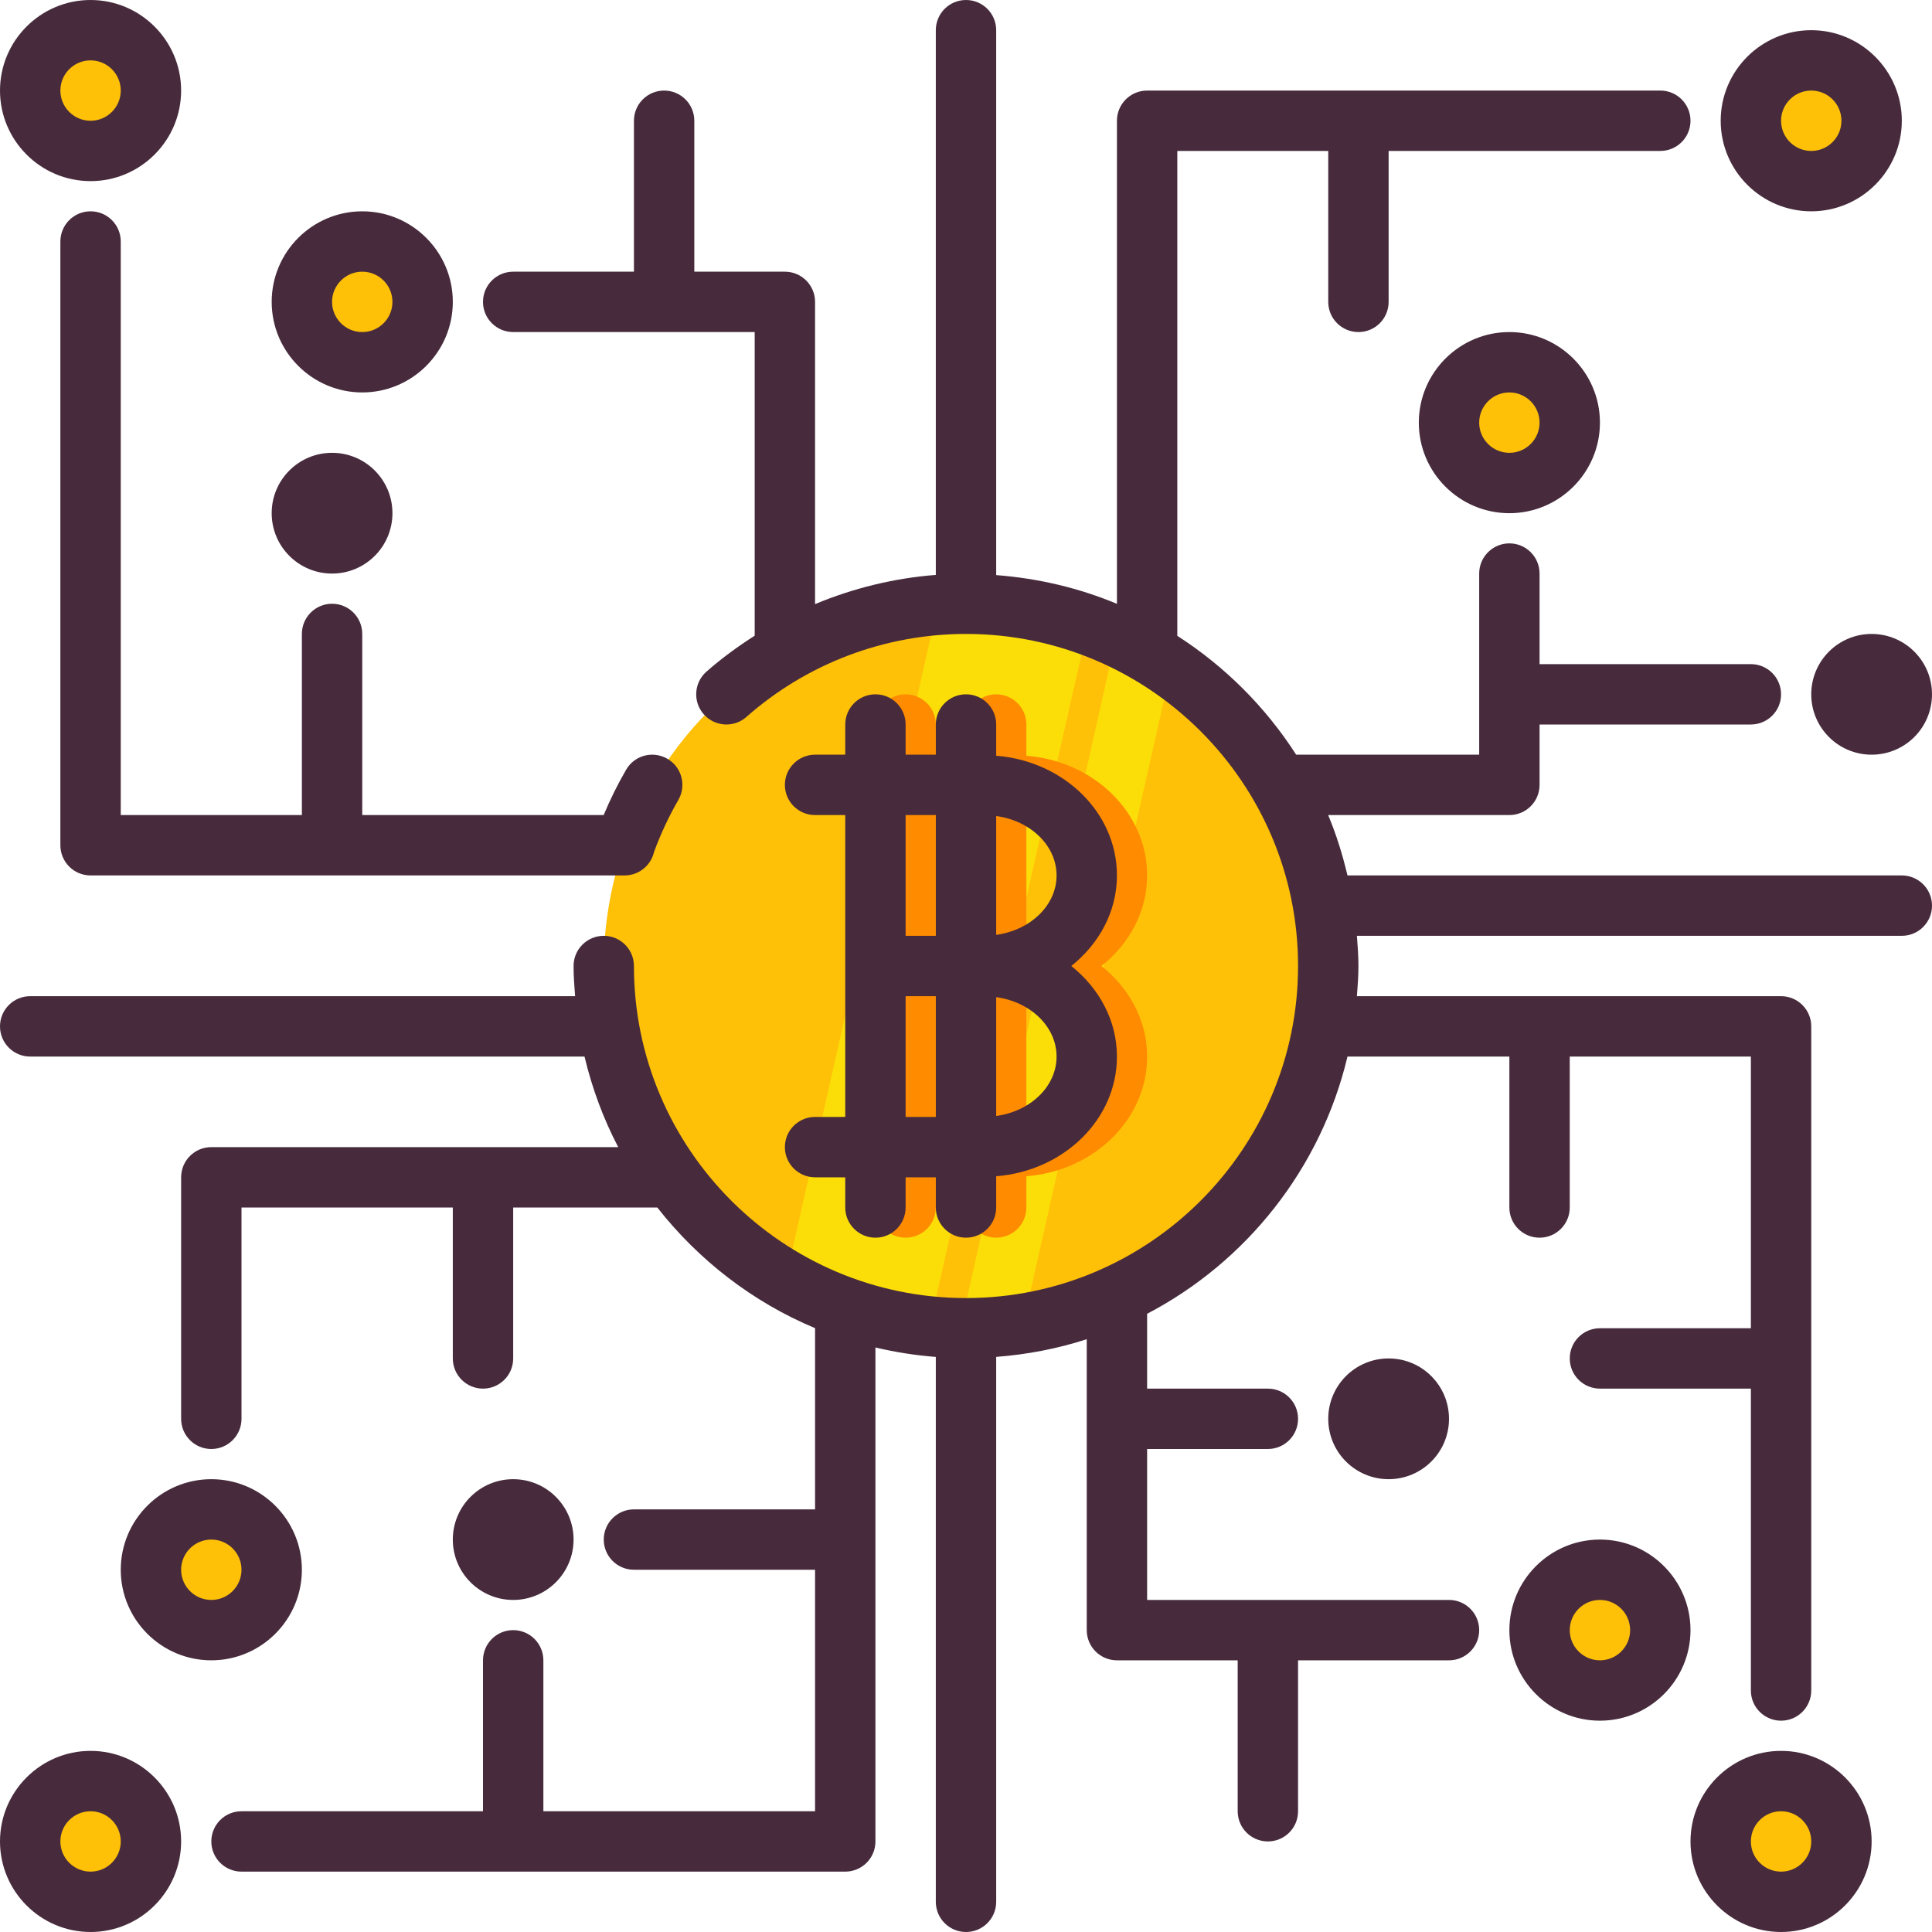 <svg xmlns="http://www.w3.org/2000/svg" id="color_cut_line" enable-background="new 0 0 64 64" viewBox="0 0 64 64"><circle cx="32" cy="32" r="12" fill="#ffc008"/><path fill="#fbde08" d="M36.05 20.7l-1.35 5.94-1.18 5.25-.05.21L32.14 38l-1.35 5.94c-1.72-.17-3.34-.71-4.77-1.53L29 29.2l.72-3.2 1.35-5.96C31.38 20.01 31.69 20 32 20 33.42 20 34.79 20.25 36.05 20.7zM38.8 22.12l-2.83 12.52-.41 1.83v.01l-1.67 7.37C33.28 43.95 32.64 44 32 44c-.06 0-.13 0-.19-.01l1.36-6.03 1.24-5.5.25-1.07v-.01l.88-3.88v-.01l1.44-6.41C37.62 21.37 38.23 21.72 38.8 22.12z"/><path fill="#ff8b00" d="M36.488,32C37.407,31.266,38,30.201,38,29c0-2.089-1.765-3.788-4-3.965V24c0-0.553-0.448-1-1-1s-1,0.447-1,1
			v1h-1v-1c0-0.553-0.448-1-1-1s-1,0.447-1,1v1h-1c-0.552,0-1,0.447-1,1s0.448,1,1,1h1v10h-1c-0.552,0-1,0.447-1,1s0.448,1,1,1h1v1
			c0,0.553,0.448,1,1,1s1-0.447,1-1v-1h1v1c0,0.553,0.448,1,1,1s1-0.447,1-1v-1.035c2.235-0.177,4-1.877,4-3.965
			C38,33.799,37.407,32.734,36.488,32z M36,29c0,0.994-0.869,1.815-2,1.968v-3.936C35.131,27.185,36,28.006,36,29z M32,27v4h-1v-4
			H32z M31,37v-4h1v4H31z M34,36.968v-3.936c1.131,0.153,2,0.974,2,1.968S35.131,36.815,34,36.968z"/><circle cx="60" cy="4" r="2" fill="#ffc008"/><circle cx="50" cy="14" r="2" fill="#ffc008"/><circle cx="12" cy="10" r="2" fill="#ffc008"/><circle cx="3" cy="3" r="2" fill="#ffc008"/><circle cx="3" cy="61" r="2" fill="#ffc008"/><circle cx="7" cy="52" r="2" fill="#ffc008"/><circle cx="53" cy="54" r="2" fill="#ffc008"/><circle cx="59" cy="61" r="2" fill="#ffc008"/><path fill="#472b3c" d="M27 37c-.552 0-1 .447-1 1s.448 1 1 1h1v1c0 .553.448 1 1 1s1-.447 1-1v-1h1v1c0 .553.448 1 1 1s1-.447 1-1v-1.035c2.235-.177 4-1.877 4-3.965 0-1.201-.593-2.266-1.512-3C36.407 31.266 37 30.201 37 29c0-2.089-1.765-3.788-4-3.965V24c0-.553-.448-1-1-1s-1 .447-1 1v1h-1v-1c0-.553-.448-1-1-1s-1 .447-1 1v1h-1c-.552 0-1 .447-1 1s.448 1 1 1h1v10H27zM33 36.968v-3.936c1.131.153 2 .974 2 1.968S34.131 36.815 33 36.968zM35 29c0 .994-.869 1.815-2 1.968v-3.936C34.131 27.185 35 28.006 35 29zM31 27v4h-1v-4H31zM30 33h1v4h-1V33zM53 57c1.654 0 3-1.346 3-3s-1.346-3-3-3-3 1.346-3 3S51.346 57 53 57zM53 53c.551 0 1 .448 1 1s-.449 1-1 1-1-.448-1-1S52.449 53 53 53zM10 52c0-1.654-1.346-3-3-3s-3 1.346-3 3 1.346 3 3 3S10 53.654 10 52zM7 53c-.551 0-1-.448-1-1s.449-1 1-1 1 .448 1 1S7.551 53 7 53zM3 64c1.654 0 3-1.346 3-3s-1.346-3-3-3-3 1.346-3 3S1.346 64 3 64zM3 60c.551 0 1 .448 1 1s-.449 1-1 1-1-.448-1-1S2.449 60 3 60zM47 14c0 1.654 1.346 3 3 3s3-1.346 3-3-1.346-3-3-3S47 12.346 47 14zM51 14c0 .552-.449 1-1 1s-1-.448-1-1 .449-1 1-1S51 13.448 51 14zM3 6c1.654 0 3-1.346 3-3S4.654 0 3 0 0 1.346 0 3 1.346 6 3 6zM3 2c.551 0 1 .448 1 1S3.551 4 3 4 2 3.552 2 3 2.449 2 3 2zM12 7c-1.654 0-3 1.346-3 3s1.346 3 3 3 3-1.346 3-3S13.654 7 12 7zM12 11c-.551 0-1-.448-1-1s.449-1 1-1 1 .448 1 1S12.551 11 12 11zM63 4c0-1.654-1.346-3-3-3s-3 1.346-3 3 1.346 3 3 3S63 5.654 63 4zM60 5c-.551 0-1-.448-1-1s.449-1 1-1 1 .448 1 1S60.551 5 60 5zM62 61c0-1.654-1.346-3-3-3s-3 1.346-3 3 1.346 3 3 3S62 62.654 62 61zM58 61c0-.552.449-1 1-1s1 .448 1 1-.449 1-1 1S58 61.552 58 61z"/><path fill="#472b3c" d="M1,35h18.363c0.251,1.055,0.625,2.061,1.116,3H7c-0.552,0-1,0.447-1,1v8c0,0.553,0.448,1,1,1s1-0.447,1-1v-7h7
		v5c0,0.553,0.448,1,1,1s1-0.447,1-1v-5h4.774c1.365,1.741,3.157,3.132,5.226,3.997V50h-6c-0.552,0-1,0.447-1,1s0.448,1,1,1h6v8h-9
		v-5c0-0.553-0.448-1-1-1s-1,0.447-1,1v5H8c-0.552,0-1,0.447-1,1s0.448,1,1,1h20c0.552,0,1-0.447,1-1V44.637
		c0.65,0.154,1.317,0.26,2,0.313V63c0,0.553,0.448,1,1,1s1-0.447,1-1V44.949c1.038-0.08,2.044-0.275,3-0.586V54c0,0.553,0.448,1,1,1
		h4v5c0,0.553,0.448,1,1,1s1-0.447,1-1v-5h5c0.552,0,1-0.447,1-1s-0.448-1-1-1H38v-5h4c0.552,0,1-0.447,1-1s-0.448-1-1-1h-4v-2.479
		c3.296-1.724,5.757-4.817,6.637-8.521H50v5c0,0.553,0.448,1,1,1s1-0.447,1-1v-5h6v9h-5c-0.552,0-1,0.447-1,1s0.448,1,1,1h5v10
		c0,0.553,0.448,1,1,1s1-0.447,1-1V34c0-0.553-0.448-1-1-1H44.949C44.975,32.669,45,32.338,45,32s-0.025-0.669-0.051-1H63
		c0.552,0,1-0.447,1-1s-0.448-1-1-1H44.637c-0.163-0.688-0.371-1.359-0.64-2H50c0.552,0,1-0.447,1-1v-2h7c0.552,0,1-0.447,1-1
		s-0.448-1-1-1h-7v-3c0-0.553-0.448-1-1-1s-1,0.447-1,1v6h-6.063c-1.014-1.579-2.358-2.923-3.937-3.937V5h5v5c0,0.553,0.448,1,1,1
		s1-0.447,1-1V5h9c0.552,0,1-0.447,1-1s-0.448-1-1-1H38c-0.552,0-1,0.447-1,1v16.003c-1.247-0.522-2.593-0.844-4-0.952V1
		c0-0.553-0.448-1-1-1s-1,0.447-1,1v18.045c-1.385,0.107-2.732,0.438-4,0.967V10c0-0.553-0.448-1-1-1h-3V4c0-0.553-0.448-1-1-1
		s-1,0.447-1,1v5h-4c-0.552,0-1,0.447-1,1s0.448,1,1,1h8v10.058c-0.558,0.357-1.097,0.749-1.599,1.192
		c-0.414,0.365-0.454,0.998-0.088,1.412c0.366,0.413,0.998,0.454,1.412,0.088C26.733,21.977,29.317,21,32,21c6.065,0,11,4.935,11,11
		s-4.935,11-11,11s-11-4.935-11-11c0-0.553-0.448-1-1-1s-1,0.447-1,1c0,0.338,0.025,0.669,0.051,1H1c-0.552,0-1,0.447-1,1
		S0.448,35,1,35z"/><path fill="#472b3c" d="M3,7C2.448,7,2,7.447,2,8v20c0,0.553,0.448,1,1,1h17.69c0,0,0.001,0,0.001,0
		c0.474-0.001,0.87-0.33,0.973-0.772c0.217-0.595,0.488-1.175,0.807-1.728c0.276-0.478,0.113-1.09-0.365-1.366
		c-0.48-0.276-1.091-0.113-1.366,0.366c-0.28,0.483-0.528,0.985-0.743,1.5H12v-6c0-0.553-0.448-1-1-1s-1,0.447-1,1v6H4V8
		C4,7.447,3.552,7,3,7z"/><circle cx="46" cy="47" r="2" fill="#472b3c"/><circle cx="17" cy="51" r="2" fill="#472b3c"/><circle cx="62" cy="23" r="2" fill="#472b3c"/><circle cx="11" cy="17" r="2" fill="#472b3c"/></svg>